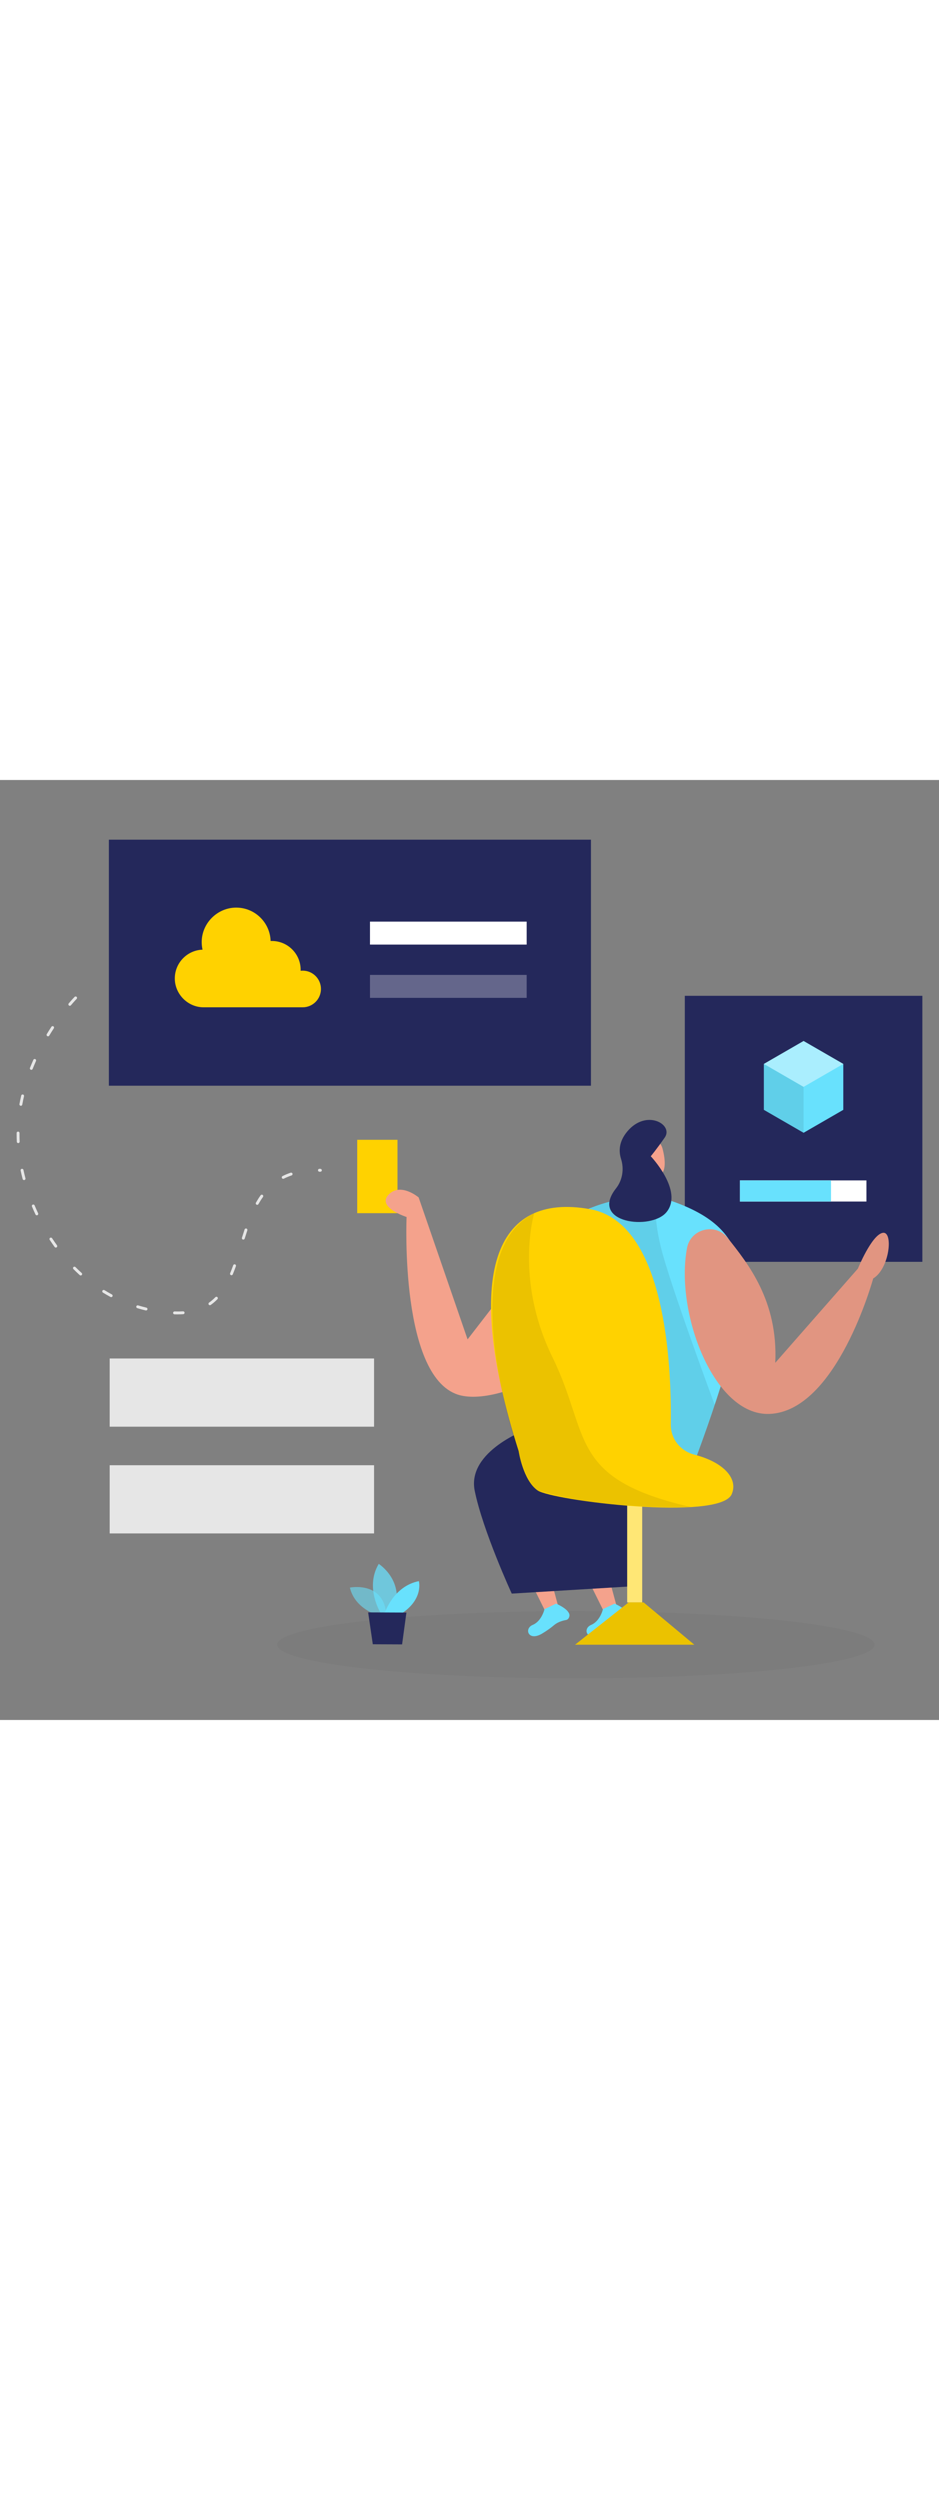 <svg id="_0518_data_processing" xmlns="http://www.w3.org/2000/svg" viewBox="0 0 500 500" data-imageid="data-processing-1-76" imageName="Data Processing 1" class="illustrations_image" style="width: 188px;"><rect x="0" y="0" width="500" height="500" fill="#808080" stroke="none"/><defs><style>.cls-1_data-processing-1-76,.cls-2_data-processing-1-76,.cls-3_data-processing-1-76,.cls-4_data-processing-1-76{fill:#fff;}.cls-5_data-processing-1-76{fill:#f4a28c;}.cls-6_data-processing-1-76{opacity:.03;}.cls-6_data-processing-1-76,.cls-7_data-processing-1-76{fill:#000001;}.cls-8_data-processing-1-76{fill:#e6e6e6;}.cls-2_data-processing-1-76{opacity:.29;}.cls-3_data-processing-1-76{opacity:.44;}.cls-9_data-processing-1-76{opacity:.58;}.cls-9_data-processing-1-76,.cls-10_data-processing-1-76,.cls-11_data-processing-1-76{fill:#68e1fd;}.cls-4_data-processing-1-76{opacity:.46;}.cls-12_data-processing-1-76{fill:#24285b;}.cls-7_data-processing-1-76{opacity:.08;}.cls-10_data-processing-1-76{opacity:.73;}.cls-13_data-processing-1-76{fill:#ffd200;}</style></defs><ellipse id="bg_data-processing-1-76" class="cls-6_data-processing-1-76" cx="306.64" cy="459.97" rx="159.07" ry="17.9"/><g id="plant_data-processing-1-76"><path class="cls-9_data-processing-1-76 targetColor" d="m201.19,444.29s-12.22-3.34-14.88-14.71c0,0,18.93-3.83,19.47,15.72l-4.59-1.01Z" style="fill: rgb(104, 225, 253);"/><path class="cls-10_data-processing-1-76 targetColor" d="m202.69,443.08s-8.54-13.5-1.02-26.12c0,0,14.4,9.14,8,26.15l-6.98-.03Z" style="fill: rgb(104, 225, 253);"/><path class="cls-11_data-processing-1-76 targetColor" d="m204.89,443.09s4.51-14.25,18.15-16.95c0,0,2.56,9.26-8.83,16.99l-9.32-.04Z" style="fill: rgb(104, 225, 253);"/><polygon class="cls-12_data-processing-1-76" points="196.03 442.77 198.51 459.72 214.11 459.79 216.41 442.86 196.03 442.77"/></g><g id="cube_data-processing-1-76"><rect class="cls-12_data-processing-1-76" x="364.64" y="114.8" width="126.49" height="141.5" transform="translate(855.78 371.1) rotate(-180)"/><polygon class="cls-11_data-processing-1-76 targetColor" points="449.04 151.03 427.89 138.83 406.74 151.03 406.74 175.45 427.89 187.66 449.04 175.45 449.04 151.03" style="fill: rgb(104, 225, 253);"/><polygon class="cls-7_data-processing-1-76" points="406.74 151.03 427.89 163.24 427.89 187.66 406.74 175.45 406.74 151.03"/><polygon class="cls-3_data-processing-1-76" points="427.89 163.24 449.04 151.03 427.89 138.83 406.74 151.03 427.89 163.24"/><rect class="cls-1_data-processing-1-76" x="393.98" y="212.99" width="67.38" height="11.24"/><rect class="cls-11_data-processing-1-76 targetColor" x="393.98" y="212.99" width="48.51" height="11.24" style="fill: rgb(104, 225, 253);"/></g><g id="cloud_data-processing-1-76"><rect class="cls-12_data-processing-1-76" x="57.97" y="31.75" width="256.7" height="130.87"/><path class="cls-13_data-processing-1-76" d="m161.16,101.42c-.36,0-.72.02-1.08.06,0-.17.01-.34.01-.51,0-8.47-6.87-15.34-15.34-15.34-.22,0-.43,0-.65.02-.31-9.87-8.4-17.77-18.34-17.77s-18.36,8.22-18.36,18.36c0,1.38.16,2.72.44,4.01-8.2.3-14.76,7.05-14.76,15.32s6.87,15.34,15.34,15.34h52.73c5.38,0,9.75-4.36,9.75-9.75s-4.36-9.75-9.75-9.75Z"/><rect class="cls-1_data-processing-1-76" x="197.01" y="75.34" width="83.43" height="12.21"/><rect class="cls-2_data-processing-1-76" x="197.01" y="103.68" width="83.43" height="12.21"/></g><path id="line_data-processing-1-76" class="cls-8_data-processing-1-76" d="m94.73,284.25c-.48,0-.97,0-1.46-.02h-.37c-.42-.03-.75-.39-.74-.81.01-.42.4-.73.79-.74h.37c1.44.06,2.82.03,4.14-.06.45-.01.79.29.82.71.03.42-.29.79-.71.82-.91.06-1.86.09-2.83.09Zm-16.97-2.08c-.06,0-.12,0-.18-.02-1.49-.35-3-.76-4.48-1.21-.41-.12-.64-.55-.51-.96.12-.4.55-.64.96-.51,1.45.44,2.93.84,4.39,1.19.41.1.67.51.57.92-.08.35-.4.59-.75.59Zm34.02-2.79c-.24,0-.48-.11-.63-.32-.25-.34-.17-.82.18-1.07,1.18-.84,2.31-1.81,3.36-2.89.3-.3.78-.31,1.08-.01.3.3.31.78.01,1.08-1.12,1.15-2.32,2.18-3.57,3.07-.13.1-.29.14-.44.14Zm-52.59-4.3c-.12,0-.25-.03-.36-.09-1.36-.74-2.71-1.52-4.02-2.32-.36-.22-.47-.7-.25-1.06s.69-.47,1.06-.25c1.28.79,2.61,1.56,3.95,2.28.37.2.51.67.31,1.04-.14.26-.4.4-.68.4Zm-16.22-11.51c-.18,0-.37-.07-.51-.2-1.13-1.02-2.26-2.1-3.36-3.2-.3-.3-.3-.79,0-1.08s.79-.3,1.08,0c1.08,1.08,2.2,2.14,3.31,3.14.31.28.34.77.05,1.08-.15.17-.36.25-.57.25Zm80.28-.14c-.1,0-.2-.02-.3-.06-.39-.16-.58-.61-.41-1,.55-1.31,1.08-2.71,1.64-4.26.14-.4.58-.6.98-.46.4.14.61.58.46.98-.57,1.58-1.11,3-1.67,4.34-.12.3-.41.47-.71.47Zm-93.54-14.71c-.24,0-.47-.11-.62-.32-.89-1.22-1.77-2.51-2.63-3.81-.23-.36-.14-.83.22-1.06.36-.23.83-.13,1.06.22.85,1.29,1.72,2.55,2.6,3.76.25.34.17.82-.17,1.07-.14.1-.29.15-.45.15Zm99.85-4.24c-.08,0-.15-.01-.23-.03-.4-.13-.63-.56-.5-.96.46-1.47.93-2.95,1.41-4.41.13-.4.57-.62.97-.49.4.13.62.57.49.97-.48,1.45-.95,2.91-1.4,4.38-.1.33-.41.54-.73.54Zm-109.96-12.93c-.29,0-.56-.16-.7-.44-.66-1.4-1.29-2.82-1.88-4.24-.16-.39.02-.84.41-1,.39-.16.84.02,1,.41.59,1.4,1.21,2.79,1.86,4.18.18.38.01.84-.37,1.02-.1.05-.22.07-.33.07Zm117.35-5.57c-.13,0-.26-.03-.38-.1-.37-.21-.5-.68-.29-1.05.8-1.4,1.64-2.73,2.51-3.94.25-.34.73-.42,1.07-.18.34.25.42.73.18,1.07-.84,1.17-1.65,2.45-2.42,3.81-.14.25-.4.39-.67.39Zm-124.15-13.16c-.34,0-.65-.23-.74-.57-.39-1.49-.75-3.01-1.07-4.51-.09-.41.17-.82.59-.91.42-.08.82.18.91.59.32,1.48.67,2.98,1.06,4.44.11.41-.14.83-.55.94-.07.02-.13.03-.19.03Zm138-.68c-.28,0-.55-.15-.69-.42-.19-.38-.04-.84.34-1.03,1.36-.69,2.81-1.29,4.32-1.8.4-.14.84.08.97.48.14.4-.08.84-.48.97-1.44.49-2.82,1.06-4.12,1.72-.11.06-.23.08-.34.08Zm19.8-3.77h-.52c-.42-.02-.76-.37-.75-.79s.35-.8.78-.75h.52c.42.03.75.39.74.81-.01.42-.36.74-.77.74Zm-160.88-15.22c-.41,0-.75-.32-.77-.73-.06-1.31-.09-2.6-.09-3.89v-.75c0-.42.35-.76.77-.76h0c.42,0,.76.35.76.77v.74c0,1.26.02,2.54.08,3.82.02.42-.31.78-.73.8-.01,0-.02,0-.04,0Zm1.39-19.85s-.09,0-.14-.01c-.42-.08-.69-.48-.62-.89.28-1.51.6-3.04.95-4.54.1-.41.51-.67.92-.57.41.1.67.51.57.92-.35,1.48-.66,2.98-.93,4.47-.07.37-.39.63-.75.63Zm5.56-19.12c-.09,0-.19-.02-.28-.05-.39-.16-.59-.6-.43-1,.58-1.46,1.18-2.88,1.8-4.27.17-.39.63-.56,1.01-.39.39.17.56.63.39,1.01-.61,1.37-1.2,2.78-1.78,4.22-.12.3-.41.48-.71.48Zm8.9-17.84c-.13,0-.27-.04-.4-.11-.36-.22-.48-.69-.26-1.05.83-1.37,1.65-2.68,2.47-3.92.23-.35.71-.45,1.06-.22.36.23.45.71.22,1.06-.8,1.23-1.62,2.52-2.44,3.88-.14.24-.4.37-.66.37Zm11.61-16.23c-.18,0-.35-.06-.5-.18-.32-.27-.36-.76-.09-1.08,1.9-2.24,3.08-3.43,3.13-3.48.3-.3.78-.31,1.08,0,.3.3.3.78,0,1.08-.01.01-1.19,1.21-3.05,3.4-.15.18-.37.27-.59.27Z"/><g id="person_data-processing-1-76"><rect class="cls-13_data-processing-1-76" x="190.21" y="191.39" width="21.45" height="39.03"/><path class="cls-5_data-processing-1-76" d="m285.2,250.68l-36.22,46.87-26.06-75.51s-9.62-8.17-16.04-1.44c-6.41,6.73,9.62,11.86,9.62,11.86,0,0-3.85,87.2,28.86,94.91,25.44,6,86.37-27.59,81.04-66.35-2.76-20.04-28.85-26.34-41.21-10.34Z"/><polygon class="cls-5_data-processing-1-76" points="351.85 211 349.61 223.93 337.96 224.78 345.05 204.09 351.85 211"/><path class="cls-5_data-processing-1-76" d="m340.46,191.88c4.32-3.56,10.88-1.23,12.32,4.18,1.58,5.93,2.66,14.6-4.21,15.31-10.52,1.08-12.36-12.49-12.36-12.49,0,0,.98-4.3,4.25-7Z"/><path class="cls-5_data-processing-1-76" d="m342.49,201.64s-1.09-2.72-3.25-.85c-2.16,1.87.73,4.88,2.41,4.25,1.68-.63.84-3.4.84-3.4Z"/><path class="cls-11_data-processing-1-76 targetColor" d="m306.97,231.05s28.05-15.57,53.02-6.26c45.44,16.95,42.95,47.41,11.03,134.71l-41.85.23-22.21-128.68Z" style="fill: rgb(104, 225, 253);"/><path class="cls-7_data-processing-1-76" d="m349.89,222.29s-2.69,6.64,1.95,25.98c4.65,19.34,28.72,84.11,28.72,84.11l-9.54,27.12h-15.22s-46.8-129.48-46.8-129.48c0,0,21.17-10.97,40.89-7.73Z"/><path class="cls-12_data-processing-1-76" d="m328.02,217.23c3.48-4.42,4.38-10.34,2.67-15.7-1.28-4.04-1.2-9.22,3.4-14.66,10.17-12.05,24.69-3.55,19.88,3.31-4.81,6.86-7.45,9.96-7.45,9.96,0,0,17.55,18.45,8.4,29.7-8.14,10-41.39,5.79-26.9-12.61Z"/><polygon class="cls-5_data-processing-1-76" points="268.61 398.33 290.53 442.52 297.67 441.11 284.03 390.69 268.61 398.33"/><path class="cls-11_data-processing-1-76 targetColor" d="m289.95,441.03s-1.47,6.39-6.27,8.38c-4.8,1.99-2.34,8.95,4.88,4.69,2.76-1.63,4.85-3.18,6.39-4.49,1.83-1.55,4.11-2.36,6.47-2.79.74-.14,1.41-.64,1.74-1.88.95-3.53-7.06-6.83-7.06-6.83l-6.16,2.92Z" style="fill: rgb(104, 225, 253);"/><polygon class="cls-5_data-processing-1-76" points="299.73 398.33 321.65 442.52 328.79 441.11 315.15 390.69 299.73 398.33"/><path class="cls-11_data-processing-1-76 targetColor" d="m321.07,441.03s-1.47,6.39-6.27,8.38c-4.8,1.99-2.34,8.95,4.88,4.69,2.76-1.63,4.85-3.18,6.39-4.49,1.83-1.55,4.11-2.36,6.47-2.79.74-.14,1.41-.64,1.74-1.88.95-3.53-7.06-6.83-7.06-6.83l-6.16,2.92Z" style="fill: rgb(104, 225, 253);"/><path class="cls-12_data-processing-1-76" d="m281.21,345.12s-32.76,11.71-28.43,32.98c4.33,21.28,19.72,54.68,19.72,54.68l66.51-4.03s-15.95-58.38,18.21-60.01l4.53-11.76-80.54-11.87Z"/><rect class="cls-13_data-processing-1-76" x="333.97" y="368.74" width="7.97" height="68.71"/><rect class="cls-4_data-processing-1-76" x="333.97" y="368.74" width="7.97" height="68.71"/><polygon class="cls-13_data-processing-1-76" points="334.73 437.46 306.21 459.96 369.71 459.96 342.71 437.46 334.73 437.46"/><polygon class="cls-7_data-processing-1-76" points="334.73 437.46 306.21 459.96 369.71 459.96 342.71 437.46 334.73 437.46"/><path class="cls-13_data-processing-1-76" d="m369.79,358.89c-7.43-1.88-12.71-8.41-12.6-16.07.44-31.92-2.83-107.25-42.9-114.51-50.99-9.23-67.93,34.6-38.13,128.68,0,0,2.37,15.49,10.06,20.89,7.7,5.4,97.14,16.48,103.4,2.03,3.7-8.54-4.8-17.21-19.82-21.02Z"/><path class="cls-5_data-processing-1-76" d="m387.45,243.57c10.7,13.51,26.93,33.41,25.36,66.45l44.01-50.12s7.21-17.69,13.1-19c5.9-1.31,3.84,19-4.96,24.24,0,0-19.28,70.75-55.31,72.06-29.53,1.07-50.3-53.86-43.82-88.27,1.93-10.25,15.14-13.53,21.61-5.36Z"/><path class="cls-7_data-processing-1-76" d="m387.45,243.57c10.7,13.51,26.93,33.41,25.36,66.45l44.01-50.12s7.21-17.69,13.1-19c5.9-1.31,3.84,19-4.96,24.24,0,0-19.28,70.75-55.31,72.06-29.53,1.07-50.3-53.86-43.82-88.27,1.93-10.25,15.14-13.53,21.61-5.36Z"/><path class="cls-7_data-processing-1-76" d="m284.47,230.41s-10.67,35.13,9.72,76.66c20.39,41.53,7.9,64.53,73.71,79.68,0,0-46.67,1.72-81.69-8.88,0,0-4.97-2.16-9.57-18.38,0,0-37.27-106.51,7.83-129.08Z"/></g><g id="panels_data-processing-1-76"><rect class="cls-8_data-processing-1-76" x="58.4" y="307.71" width="140.78" height="36.28"/><rect class="cls-8_data-processing-1-76" x="58.4" y="364.49" width="140.78" height="36.28"/></g></svg>